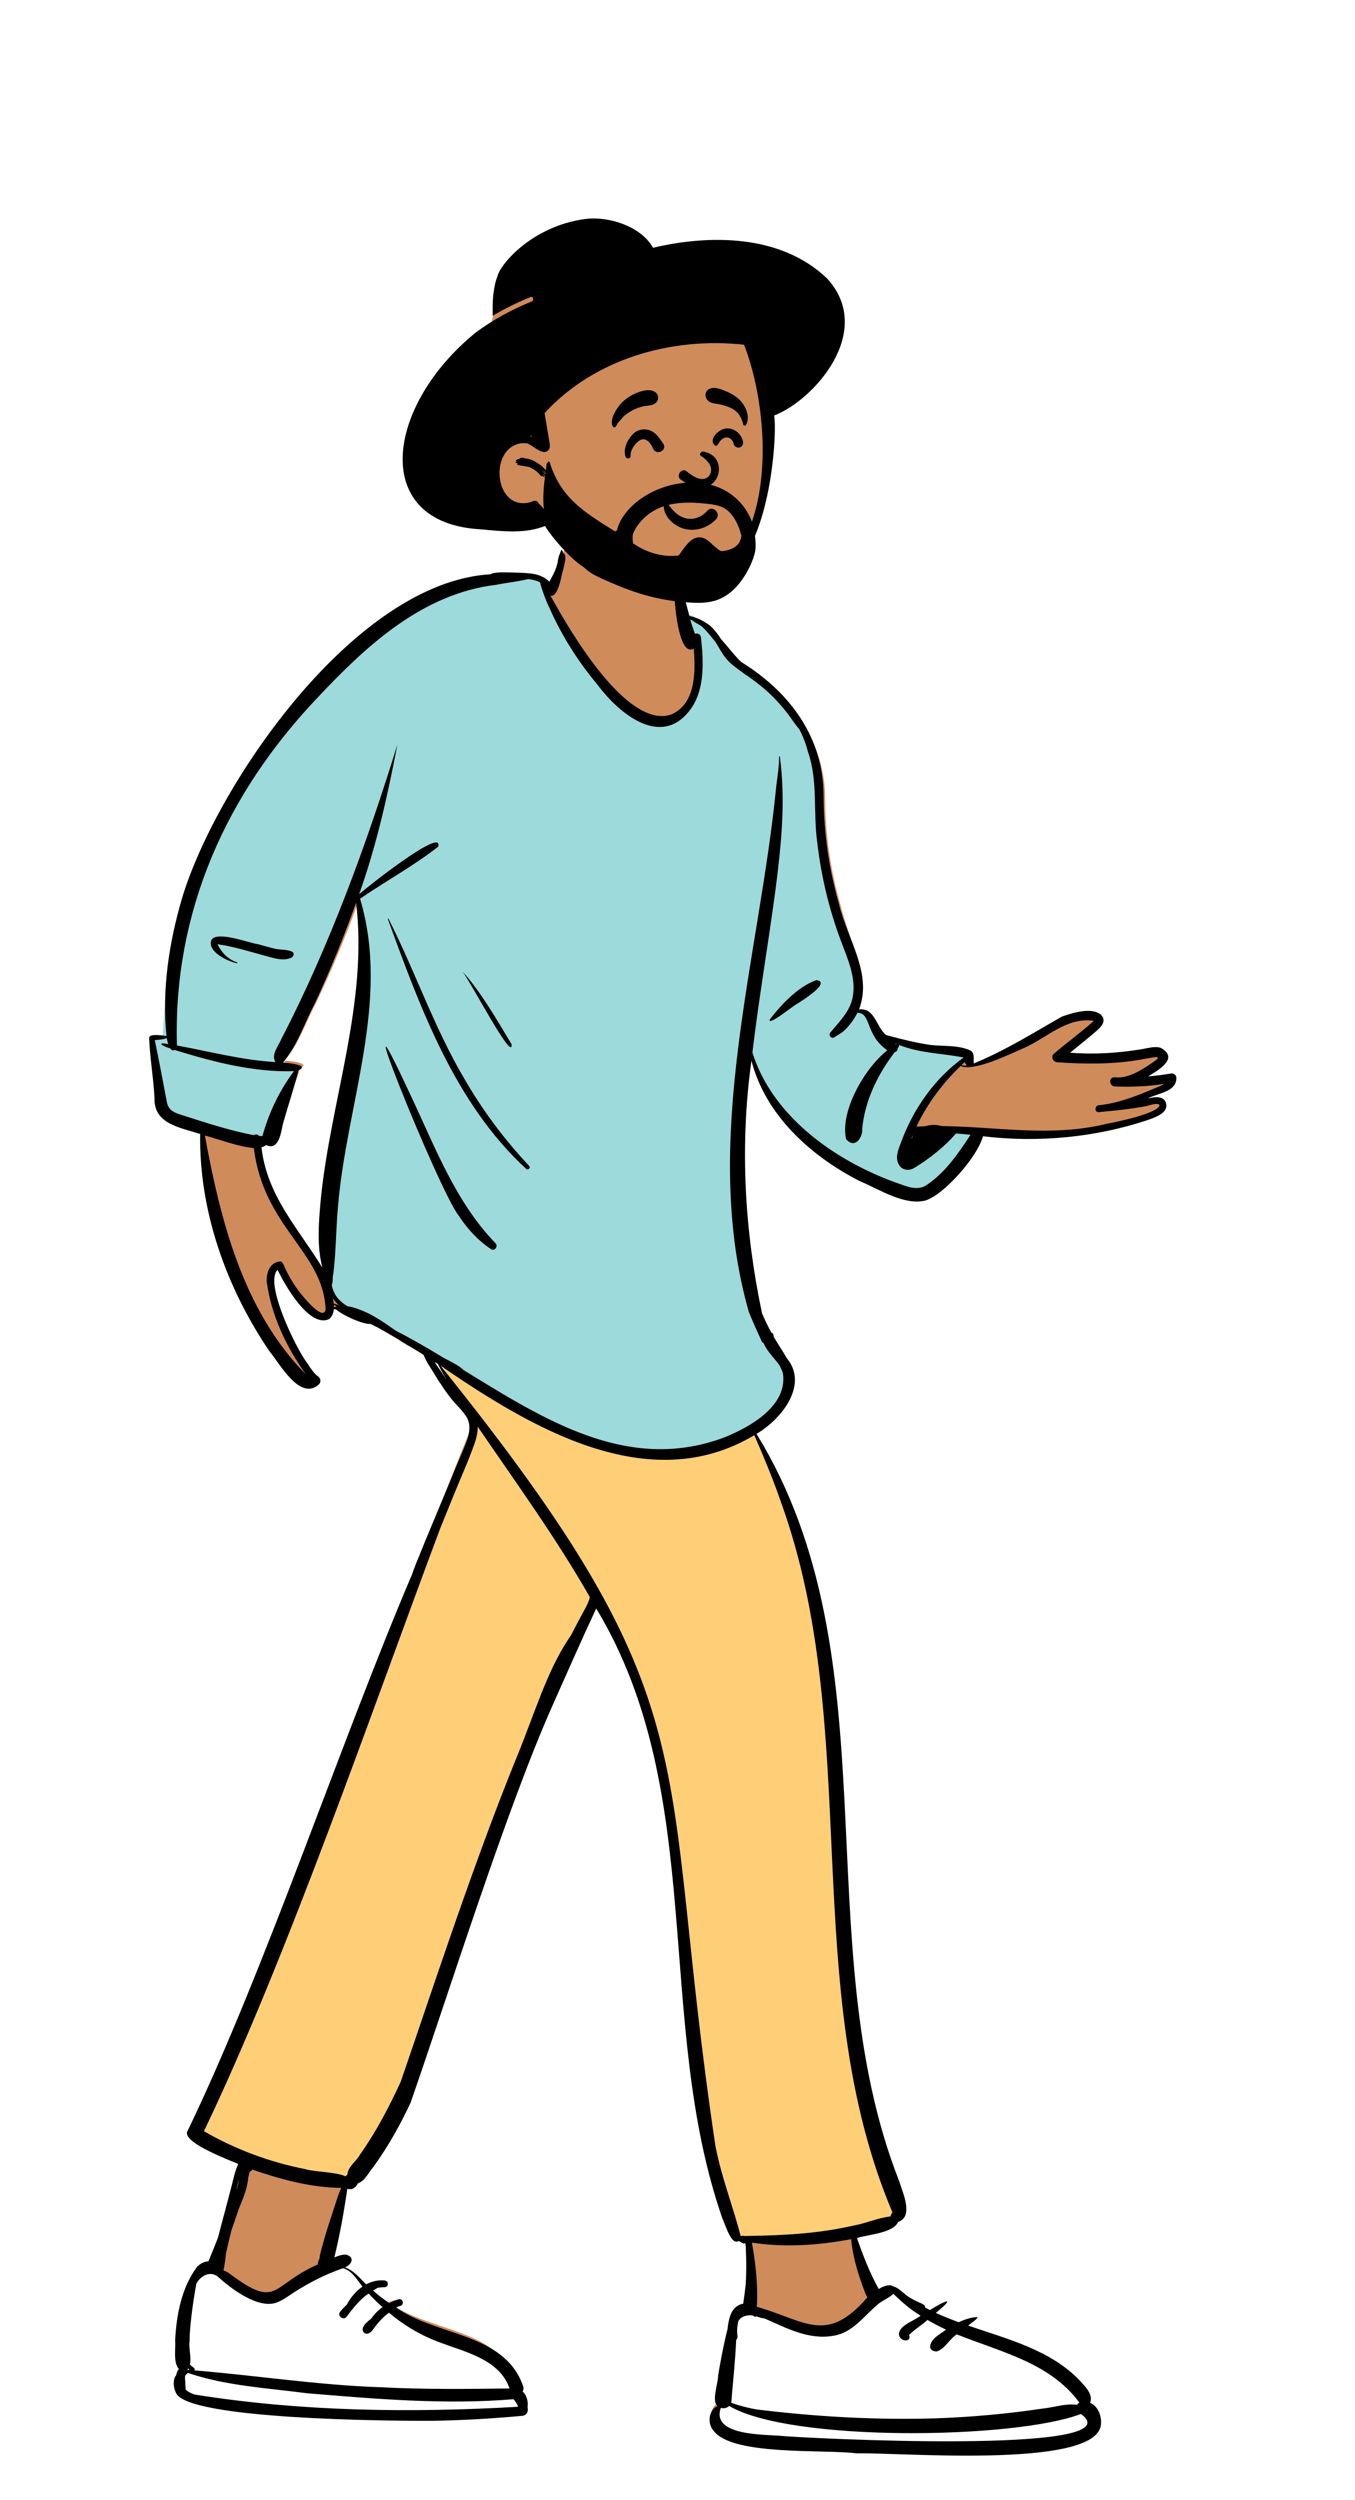 <svg width="219" height="404" viewBox="0 0 219 390" fill="none" xmlns="http://www.w3.org/2000/svg">
<g filter="url(#filter0_d_10_358)">
<path fill-rule="evenodd" clip-rule="evenodd" d="M51.775 188.793C51.796 190.203 51.937 193.443 52.292 194.809C48.342 188.486 42.422 181.577 41.522 173.833C41.803 173.757 43.048 173.642 43.265 173.479C45.309 174.427 44.922 171.51 45.224 170.16C46.04 167.303 47.754 164.493 48.498 161.617C50.455 160.772 46.525 160.414 45.954 160.397C48.328 157.758 49.42 154.13 51.11 151.051C53.594 145.818 55.819 140.469 57.805 135.037C58.239 138.441 58.317 141.882 58.052 145.304C57.236 159.966 51.719 174.063 51.775 188.793ZM188.873 162.749C187.644 162.955 185.596 163.151 184.37 163.251C185.979 162.293 190.737 160.467 187.739 158.826C186.814 158.489 185.822 158.97 184.89 159.119C181.018 159.755 176.238 159.721 172.321 159.401C173.749 158.231 175.629 156.546 177.022 155.335C177.762 154.691 178.481 154.447 177.648 153.486C176.179 152.121 173.554 153.126 171.856 153.727C167.173 156.346 161.885 159.188 156.859 161.203C156.807 160.5 156.839 159.591 156.16 159.119C154.169 158.182 152.702 158.456 150.583 158.206C148.113 157.836 145.918 157.416 143.472 156.764C141.872 155.545 140.897 151.953 138.338 152.354C140.604 146.661 137.151 140.721 135.853 135.27C134.235 129.691 133.384 123.897 133.361 118.096C133.345 108.809 127.957 101.682 120.173 96.917C117.104 94.848 115.043 89.814 111.244 88.806C110.761 86.955 110.731 86.142 110.307 84.276C110.094 83.74 109.936 80.833 109.4 80.932C108.809 78.052 105.799 76.897 103.193 76.293C99.806 75.593 95.079 74.743 92.034 76.721C91.152 77.454 90.765 78.681 90.7 79.777C90.362 81.237 89.658 82.749 88.838 84.015C87.438 83.543 88.23 82.663 86.845 82.458C74.202 80.587 60.168 89.848 51.965 98.883C37.095 114.13 25.216 134.944 27.161 156.675C26.638 156.598 24.32 156.235 24.354 156.966C24.467 160.146 25.053 162.799 25.215 165.976C25.054 170.186 29.434 170.693 32.598 171.731C32.403 183.944 36.846 196.16 43.801 206.199C45.491 208.175 48.026 215.03 51.11 212.299C51.474 211.875 48.655 208.934 48.154 208.208C46.441 206.055 41.906 195.398 45.111 193.27C45.824 195.57 52.724 206.632 53.954 200.354C55.588 201.3 58.287 201.946 60.24 201.849C63.912 203.834 67.484 205.979 71.01 208.208C72.652 211.428 75.061 214.522 77.079 217.614C63.112 249.828 49.48 302.85 31.506 333.192C29.939 335.174 38.56 338.541 40.083 339.268C37.171 343.99 36.806 349.461 34.591 354.545C34.169 354.477 33.743 354.567 33.363 354.77C30.63 356.618 29.599 363.234 29.443 366.496C29.569 367.951 29.029 370.152 30.208 371.223C30.043 371.401 29.92 371.619 29.832 371.841C29.003 372.486 29.105 373.911 29.548 374.795C31.109 378.029 42.515 377.729 46.217 378.421C59.328 379.53 70.333 379.704 83.442 378.492C85.052 378.156 83.835 375.649 83.04 374.969C83.407 374.746 83.642 374.339 83.481 373.816C80.501 365.305 69.729 365.881 63.211 361.336C64.925 360.346 63.819 360.662 62.742 361.047C61.599 360.329 60.487 359.522 59.458 358.631C60.249 358.143 59.859 357.821 59.003 358.229C57.654 357.149 56.604 355.48 54.886 354.957C53.203 354.545 53.203 353.827 53.203 353.374C54.205 349.353 55.299 345.23 55.861 341.152C56.461 342.036 61.635 334.959 62.742 333.192C67.044 326.389 67.032 319.685 70.043 312.286C76.225 296.175 88.888 262.407 96.61 246.998C114.679 276.399 105.878 316.163 117.025 347.515C117.52 348.457 118.452 351.989 119.742 350.97C120.243 351.088 120.777 351.151 121.254 351.218C121.116 354.645 120.859 358.064 120.289 361.455C119.758 361.595 119.306 361.874 119.072 362.361C118.178 361.705 116.465 371.382 116.318 372.368C116.316 373.64 115.218 376.471 116.221 377.227C114.776 377.817 114.54 379.999 115.556 381.121C118.573 385.169 133.278 384.057 138.703 384.735C145.563 384.565 174.261 387.13 176.254 380.632C176.65 379.148 175.971 377.276 174.59 376.705C175.143 375.416 173.819 374.172 173.009 373.268C168.235 368.309 160.893 367.528 154.536 365.37C154.773 365.127 146.238 360.76 144.387 359.681C144.509 358.214 141.458 359.684 141.449 359.681C139.994 357.113 138.964 353.118 137.988 350.348C139.788 349.79 144.126 349.295 144.93 347.515C147.514 346.65 144.923 342.908 144.387 341.152C129.24 303.308 143.611 255.573 121.254 219.854C125.352 217.511 130.054 212.382 126.006 208.079C125.196 207.045 123.214 203.825 123.247 204.387C122.494 201.321 120.813 196.04 120.289 192.94C118.366 181.557 119.626 170.897 121.254 159.401C123.514 168.051 131.304 175.258 139.229 179.21C142.322 180.484 146.406 183.114 149.801 182.284C152.866 181.379 158.432 175.097 159.088 172.08C168.021 173.141 177.297 172.289 185.835 169.485C186.931 169.071 188.227 169.106 187.889 167.553C187.551 166.235 185.141 166.571 184.105 166.816C185.688 165.939 189.8 165.71 189.769 163.418C189.715 162.94 189.362 162.667 188.873 162.749Z" fill="#D08B5B"/>
<path fill-rule="evenodd" clip-rule="evenodd" d="M71.078 209.146L72.681 210.234L73.248 210.618C76.943 213.11 80.114 215.108 83.249 216.87L83.568 217.048L83.886 217.225C88.235 219.629 92.33 221.459 96.297 222.697C105.595 225.599 113.956 225.168 121.523 220.741L121.752 220.605L122.112 220.39L122.422 221.102L122.715 221.779C124.324 225.511 125.49 228.426 126.492 231.313L126.537 231.442L126.621 231.687C129.536 239.759 131.455 248.413 132.697 258.328L132.78 258.998C133.632 265.976 134.077 272.378 134.619 283.788L134.671 284.896L134.922 290.292C135.138 294.87 135.288 297.697 135.475 300.612L135.523 301.343L135.601 302.504L135.641 303.073C136.003 308.179 136.444 312.717 137.022 317.029L137.099 317.596C138.57 328.29 140.903 337.554 144.504 346.134L144.614 346.393L144.72 346.644L144.511 346.819C144.425 346.891 144.358 347.023 144.346 347.16L144.345 347.188L144.335 347.512L144.012 347.543C143.198 347.621 142.438 347.802 141.164 348.185L140.403 348.416L140.109 348.503C139.362 348.724 138.883 348.849 138.379 348.947L138.284 348.966L138.124 348.995L137.831 349.062L137.534 349.129C132.731 350.191 127.759 350.601 120.808 350.696L120.294 350.702L120.238 350.679L120.234 350.678L120.214 350.675C120.176 350.671 120.116 350.672 120.019 350.679L119.962 350.684L119.452 350.731L119.319 350.216C119.003 348.999 118.678 347.883 118.133 346.12L118.036 345.808L117.371 343.672C116.298 340.213 115.788 338.368 115.371 336.242L115.331 336.033L115.288 335.808L115.286 335.795C114.178 328.41 113.269 321.423 112.405 313.894L112.292 312.896C112.016 310.451 111.53 305.947 111.119 302.108L110.403 295.407L110.347 294.898C108.846 281.288 107.545 273.663 105.087 265.696C103.215 259.626 100.698 253.725 97.23 247.376L97.101 247.141L97.058 247.063L96.945 247.155C95.841 248.051 95.189 248.658 95.033 248.914L95.026 248.927L94.835 249.288L94.674 249.59L93.705 251.38C93.604 251.569 93.516 251.734 93.434 251.889L93.283 252.176L93.067 252.595L92.911 252.901L92.804 253.113L92.683 253.356L92.431 253.732L92.319 253.9L92.106 254.222L92.001 254.385C90.359 256.938 89.072 259.689 87.379 264.039L87.161 264.603L86.814 265.51L85.778 268.249L85.279 269.558L85.041 270.178C84.807 270.782 84.587 271.341 84.371 271.884L84.263 272.154L84.086 272.591L83.809 273.27L83.617 273.744C81.402 279.217 79.113 285.277 76.662 292.104L76.192 293.415L75.85 294.374C74.481 298.222 73.086 302.235 71.471 306.951L71.063 308.144L70.467 309.89L66.407 321.822L65.732 323.8L65.126 325.565L64.951 325.942L64.78 326.309C62.728 330.678 60.822 334.115 58.637 337.209L58.561 337.317L58.517 337.397L58.477 337.467C58.326 337.724 58.139 337.968 57.834 338.324L57.792 338.373L57.447 338.77L57.369 338.861C56.791 339.547 56.579 339.924 56.552 340.385L56.544 340.561L55.94 341.152L55.702 341.028L55.65 341.001C55.172 340.769 54.373 340.606 53.049 340.44L52.897 340.422L52.544 340.38L51.398 340.25C50.381 340.132 49.808 340.043 49.384 339.92L49.329 339.903L49.273 339.885L49.099 339.851C43.497 338.735 38.092 336.726 33.15 333.92L32.975 333.82L32.802 333.72L32.507 333.55L32.821 332.892C33.661 331.134 34.51 329.311 35.371 327.423C40.849 315.398 46.553 301.258 53.375 283.127L53.583 282.577L54.106 281.181L54.535 280.034C57.998 270.74 66.97 246.254 70.146 237.689L70.701 236.198L70.852 235.793L73.195 230.021L73.336 229.679C73.408 229.504 73.483 229.324 73.563 229.133L73.773 228.633L74.534 226.828L74.849 226.075C75.455 224.619 75.841 223.641 76.207 222.621L76.252 222.495L76.386 222.116C76.525 221.716 76.506 220.447 76.288 219.126L76.266 218.998L76.243 218.868C75.909 217.05 75.265 215.388 74.32 214.159L74.287 214.115L74.275 214.105L73.924 213.595C73.17 212.493 72.61 211.644 72.093 210.807L72.05 210.737L71.078 209.146Z" fill="#FFCF77"/>
<path fill-rule="evenodd" clip-rule="evenodd" d="M144.125 358.828C144.675 359.372 148.895 362.606 154.595 365.331C158.078 366.996 162.322 367.856 165.909 369.505C169.779 371.283 172.93 373.851 174.855 375.708L176.837 380.996C176.535 382.913 167.625 384.128 158.274 384.437C144.576 384.891 127.555 383.578 125.929 383.405C123.123 383.148 114.382 383.434 115.993 378.862C116.451 379.007 116.595 376.067 116.917 375.783L117.194 373.542C117.99 367.147 118.457 363.706 118.595 363.218C118.631 363.162 118.667 363.107 118.708 363.055C119.182 362.444 119.983 362.273 120.722 362.318C120.782 362.321 120.842 362.329 120.903 362.338C121.003 362.39 121.1 362.452 121.192 362.525L121.269 362.536C121.282 362.538 121.295 362.539 121.308 362.542C121.335 362.546 121.359 362.553 121.381 362.562C121.399 362.531 121.415 362.498 121.432 362.465C121.889 362.605 122.354 362.793 122.8 362.814L123.123 362.956L123.54 363.142L124.746 363.683L125.015 363.803C126.569 364.483 130.469 365.943 134.056 365.454C137.53 364.979 140.447 361.533 141.521 360.626C142.301 359.911 143.398 359.577 144.125 358.828ZM54.437 354.704C54.779 354.794 56.287 355.709 57.586 356.949C58.813 358.12 59.788 359.582 61.617 360.912C64.259 362.832 74.405 366.5 79.936 370.021C82.805 371.847 84.633 377.804 84.681 378.079C67.274 379.076 46.513 378.881 29.272 376.134C28.945 376.039 29.084 368.474 29.863 363.397L29.887 363.244C30.449 359.678 31.088 357.718 31.127 357.634L31.171 357.56C31.887 356.395 33.844 355.142 35.112 355.994L35.124 356.004L35.361 356.218C36.494 357.233 41.226 361.301 44.512 360.313C45.588 359.965 46.481 359.267 47.417 358.659C49.936 357.036 51.596 355.68 54.437 354.704ZM54.94 354.479C55.171 354.628 55.391 354.795 55.604 354.975C55.327 354.809 55.034 354.672 54.718 354.574C54.787 354.549 54.854 354.521 54.918 354.49L54.94 354.479Z" fill="white"/>
<path fill-rule="evenodd" clip-rule="evenodd" d="M85.298 81.871L85.497 81.896C86.273 81.997 86.922 82.165 87.475 82.443L87.538 82.475L87.79 82.608L87.852 82.887C88.044 83.76 88.761 85.73 89.148 86.503L89.168 86.543L89.181 86.568L89.227 86.652L89.323 86.872C91.202 91.152 93.74 95.221 96.833 98.956L96.985 99.139L97.081 99.268C99.896 103.018 103.476 105.712 106.454 105.784L106.544 105.786L106.703 105.785C108.406 105.745 109.924 104.852 111.234 102.955C112.13 101.637 112.641 99.999 112.832 98.034C112.985 96.469 112.936 94.798 112.728 92.703L112.714 92.566L112.681 92.241L112.657 92.021C112.647 91.928 112.629 91.907 112.595 91.904L112.588 91.904L112.574 91.904L112.566 91.904L112.559 91.905L112.545 91.907L111.915 92.161L111.678 91.443L111.628 91.294L111.572 91.132L111.345 90.483L111.273 90.273L111.216 90.102C111.134 89.855 111.067 89.634 111.007 89.414L110.985 89.332L110.658 88.05L111.75 88.446C111.808 88.466 111.865 88.488 111.921 88.511L112.006 88.545L112.085 88.578L112.152 88.632C112.384 88.817 112.617 88.967 113.028 89.202L113.081 89.232L113.621 89.537L113.742 89.638L113.823 89.71C114.323 90.149 114.746 90.619 115.393 91.415L115.446 91.481L115.915 92.064L116.138 92.337L116.266 92.548L116.363 92.71L116.417 92.802L116.722 93.324L116.866 93.567C117.231 94.18 117.465 94.53 117.752 94.885L117.807 94.952L117.847 94.999C118.324 95.563 118.917 96.067 119.804 96.698L119.959 96.807L120.19 96.968L120.276 97.04C120.484 97.213 120.683 97.359 120.877 97.479L120.933 97.512L121.001 97.537L121.296 97.747L121.523 97.91C123.125 99.069 124.322 100.058 125.415 101.171C126.178 101.948 126.888 102.754 127.54 103.586L127.67 103.753C127.778 103.893 127.878 104.026 127.993 104.185L128.115 104.353L128.697 105.168L128.854 105.385C129.077 105.69 129.248 105.91 129.428 106.126L129.458 106.162L129.54 106.258L129.622 106.326L129.679 106.434C130.291 107.594 130.765 108.797 131.098 110.067L131.128 110.186L131.164 110.288C131.608 111.576 131.895 112.939 132.069 114.473L132.086 114.627L132.114 114.906C132.208 115.853 132.255 116.686 132.293 118.044L132.306 118.507L132.348 120.351L132.36 120.776C132.41 122.501 132.487 123.648 132.647 124.817L132.657 124.887L132.676 125.023L132.679 125.041C133.295 130.401 134.55 135.638 136.425 140.661L136.513 140.897L136.579 141.07L137.059 142.321L137.169 142.611C137.68 143.968 137.986 144.905 138.215 145.898C138.532 147.27 138.626 148.524 138.461 149.725L138.447 149.821L138.439 149.884C138.346 150.648 138.329 151.366 138.378 151.897L138.384 151.966L138.561 151.967C139.139 151.971 139.611 152.157 139.987 152.516L140.023 152.552L140.059 152.588C140.343 152.887 140.546 153.25 140.781 153.817L140.837 153.955C140.905 154.128 141.077 154.564 141.203 154.873L141.293 155.09L141.352 155.224C141.436 155.413 142.075 156.164 143.157 156.641C143.789 156.919 145.509 157.207 145.509 157.207L145.62 157.252C147.17 157.872 148.56 158.169 151.293 158.538L151.796 158.605L152.928 158.752C154.066 158.901 154.784 159.009 155.521 159.148L155.733 159.189L157.221 159.486L156.076 160.31C154.109 161.725 146.962 169.367 146.6 171.985C146.171 175.095 152.795 173.041 153.716 172.031L153.819 171.916L153.92 171.804L154.228 171.455L154.531 171.476L154.83 171.497C155.433 171.542 156.059 171.6 156.728 171.671L157.892 171.797L157.067 173.06L156.852 173.388L156.705 173.61L156.554 173.835L156.402 174.063C154.277 177.216 152.481 179.276 150.255 180.803L150.18 180.854L150.138 180.885C149.577 181.281 148.96 181.483 148.285 181.516L148.217 181.518L148.149 181.52L148.095 181.52C147.722 181.521 147.337 181.472 146.925 181.378L146.83 181.357C146.454 181.267 146.096 181.154 145.572 180.967L145.437 180.919L144.999 180.759L144.66 180.638L144.557 180.602C143.069 180.071 141.617 179.47 140.205 178.8C131.127 174.539 124.208 168.089 121.343 160.228L121.257 159.989L121.164 159.72L119.68 160.043L119.64 160.383C117.846 176.046 118.202 188.504 121.411 200.112L121.509 200.463L121.601 200.786L121.755 201.157C122.218 202.267 122.723 203.412 123.359 204.808L123.623 205.384L123.806 205.44L123.923 205.686C124.07 205.998 124.24 206.305 124.431 206.606L124.478 206.678C124.672 206.976 124.873 207.239 125.219 207.656L125.305 207.759L125.816 208.366L125.928 208.501C125.951 208.529 125.973 208.556 125.995 208.583L126.06 208.664L126.168 208.8C126.218 208.864 126.265 208.925 126.31 208.985L126.376 209.073L126.444 209.193C126.724 209.69 126.929 210.134 127.074 210.587L127.101 210.672L127.114 210.716L127.121 210.761C127.513 213.408 126.37 215.774 124.042 217.833C122.306 219.368 120.002 220.662 117.402 221.72L117.252 221.781C113.954 223.018 110.653 223.648 107.306 223.715L107.139 223.718L106.715 223.721C101.681 223.721 96.607 222.469 91.095 220.056L90.85 219.948C86.941 218.22 83.353 216.222 77.58 212.691L77.216 212.468L76.439 211.991L74.311 210.679L74.264 210.573L74.164 210.493L74.097 210.441C73.682 210.122 73.232 209.857 72.445 209.446L72.314 209.378L71.93 209.181L71.49 208.952L71.177 208.762L70.707 208.479C69.002 207.454 67.515 206.59 66.095 205.806L65.966 205.735L65.61 205.54L65.59 205.529C64.736 205.02 63.894 204.529 63.061 204.052L62.726 203.861L62.442 203.665L62.19 203.492L61.935 203.319L61.743 203.19C60.57 202.407 59.645 201.872 58.686 201.453C57.716 201.028 56.888 200.749 56.114 200.622L56.033 200.61L55.909 200.591L55.802 200.525C55.349 200.245 54.945 199.945 54.583 199.613C53.73 198.831 53.233 197.892 52.995 196.742L52.979 196.666L52.931 196.422L53.068 196.213C53.09 196.179 53.112 196.042 53.121 195.767L53.123 195.696L53.129 195.48L53.132 195.386C53.143 195.118 53.163 194.953 53.216 194.79L53.23 194.75L53.241 194.654C53.405 193.316 53.497 192.141 53.607 190.106L53.629 189.68L53.745 187.374C53.807 186.191 53.861 185.324 53.93 184.493L53.953 184.217L53.988 183.827L54.021 183.438C54.374 179.353 54.937 175.911 56.305 168.842L57.02 165.154C57.397 163.193 57.648 161.83 57.88 160.476L57.974 159.921L58.112 159.086L58.181 158.657C58.895 154.175 59.261 150.381 59.271 146.752C59.282 142.528 58.797 138.616 57.735 134.869L57.682 134.685L57.662 134.616L56.556 135.674C56.556 135.674 49.559 150.18 46.196 156.699L46.036 157.007L46.005 157.084C45.856 157.472 45.823 158.486 45.934 159.509L45.948 159.627L45.963 159.747L45.981 159.879C46.059 160.423 46.172 160.898 46.302 161.226C46.344 161.331 46.385 161.415 46.422 161.476L46.436 161.497L46.445 161.51L46.513 161.51C46.624 161.51 46.735 161.509 46.845 161.507L47.01 161.504L47.257 161.499L48.719 161.456L47.957 162.474C45.758 165.41 44.071 168.854 43.053 172.456L43.009 172.615L42.83 173.269L42.254 173.215L42.15 173.207L41.83 173.182L41.452 173.147L41.331 172.957L41.104 173.099L40.692 173.02L40.359 172.955C37.794 172.442 35.423 171.775 31.442 170.511L31.052 170.387L29.574 169.915L28.782 169.662L28.667 169.623L28.565 169.587L28.468 169.551C27.347 169.134 26.708 168.582 26.395 167.554L26.372 167.474L26.349 167.355L25.281 161.754L25.107 160.859C24.919 159.899 24.747 159.041 24.575 158.214L24.447 157.598L24.222 156.539L25.325 156.445L25.455 156.433C25.791 156.401 26.052 156.365 26.271 156.317L26.32 156.306L26.33 156.049L26.34 155.823C26.352 155.555 26.366 155.275 26.383 154.98L26.398 154.722L26.422 154.354C26.551 152.377 26.765 150.199 27.088 147.845C28.019 141.055 29.644 134.276 32.144 127.936C34.035 123.138 36.968 118.171 40.76 113.072C43.769 109.026 47.156 105.105 50.936 101.141C55.83 95.93 59.716 92.33 63.905 89.394C69.093 85.758 74.332 83.531 79.909 82.835L80.052 82.817L80.284 82.772C80.609 82.71 80.928 82.654 81.363 82.583L81.442 82.57L82.897 82.339L83.293 82.274C83.816 82.187 84.212 82.114 84.6 82.031L84.766 81.995L84.946 81.954L85.298 81.871Z" fill="#9DDADB"/>
<path fill-rule="evenodd" clip-rule="evenodd" d="M90.731 77.829C90.867 77.884 90.96 78.09 91.015 78.4C91.166 78.448 91.296 78.559 91.335 78.727C91.449 79.222 91.315 79.737 91.212 80.229L91.2 80.286C91.103 80.763 90.983 81.237 90.837 81.702L90.816 81.82C90.46 83.74 89.774 85.567 88.969 85.257L89.155 85.595C92.314 91.32 101.338 106.693 108.384 104.502C112.487 102.86 112.428 97.522 112.128 93.807C109.082 95.673 108.512 81.389 109.136 79.811C109.633 79.445 109.873 82.731 110.058 83.184C110.462 84.986 110.957 86.766 111.422 88.553C112.404 88.747 113.333 89.138 114.154 89.698C114.194 89.721 114.234 89.741 114.272 89.765C114.765 90.064 115.15 90.446 115.493 90.869C115.88 91.302 116.212 91.776 116.525 92.263C117.213 93.044 117.868 93.854 118.546 94.643C118.868 95.017 119.197 95.38 119.534 95.734L119.793 95.952C119.837 95.988 119.88 96.024 119.924 96.06C127.707 100.913 133.096 108.174 133.111 117.632C133.134 123.541 133.985 129.442 135.604 135.125C136.901 140.678 141.092 146.353 138.826 152.152C141.385 151.743 141.622 155.027 143.222 156.268L143.725 156.404C145.972 157.008 148.033 157.512 150.333 157.862C152.452 158.117 154.902 157.837 156.894 158.792C157.572 159.273 157.329 160.141 157.382 160.857C162.408 158.804 166.922 155.968 171.605 153.3L171.762 153.244C173.495 152.629 176.587 151.706 178.011 153.055C178.844 154.034 178.003 154.907 177.263 155.563C175.869 156.796 174.391 157.927 172.964 159.119C176.81 159.44 180.669 159.184 184.474 158.561L184.681 158.527C185.613 158.375 186.712 158.013 187.637 158.356C190.635 160.027 187.166 161.978 185.556 162.954C186.783 162.852 188.007 162.7 189.236 162.49C189.725 162.406 190.078 162.684 190.132 163.171C190.163 165.505 187.084 165.631 185.5 166.524L185.627 166.494C186.662 166.255 188.151 166.044 188.476 167.333C188.815 168.915 186.679 169.555 185.583 169.976C177.046 172.832 167.77 173.7 158.837 172.619C158.181 175.692 152.616 182.091 149.551 183.013C146.156 183.859 142.072 181.179 138.979 179.882C131.055 175.856 123.712 169.215 121.452 160.405C119.553 174.066 120.321 187.838 123.172 201.28C123.633 202.327 124.12 203.359 124.668 204.364C124.834 204.391 124.974 204.501 125.006 204.725C125.023 204.847 125.048 204.967 125.076 205.084C125.621 206.01 126.219 206.899 126.774 207.819C126.889 208.009 127.002 208.207 127.106 208.409C130.802 212.762 126.297 218.371 122.269 220.718C144.624 257.101 130.185 302.95 145.332 341.497L145.365 341.607C145.94 343.44 147.691 347.214 145.159 348.078C144.355 349.891 140.304 350.105 138.503 350.673C139.479 353.494 140.563 356.285 142.018 358.9L142.045 358.912C142.624 358.486 143.867 358.047 144.38 358.51C144.505 358.526 144.63 358.561 144.751 358.622C145.546 359.016 146.186 359.77 146.946 360.245C147.357 360.502 147.784 360.735 148.224 360.939C148.634 361.128 149.07 361.253 149.404 361.566C149.509 361.664 149.536 361.79 149.51 361.905C149.774 362.042 150.038 362.179 150.3 362.317L150.443 362.228C152.766 360.782 154.635 359.999 151.255 362.776C152.466 363.335 153.708 363.824 154.958 364.283C155.907 363.827 156.92 363.494 157.965 363.448C158.153 363.68 156.717 364.577 156.48 364.824C162.837 367.022 169.829 368.743 174.603 373.795L174.656 373.855C175.469 374.77 176.724 376.011 176.184 377.295C177.565 377.877 178.244 379.784 177.847 381.295C175.855 387.914 145.312 385.302 138.453 385.475C133.028 384.784 118.324 385.917 115.307 381.793C114.291 380.65 114.527 378.428 115.972 377.827C114.969 377.057 116.067 374.173 116.069 372.878L116.092 372.728C116.246 371.761 116.912 367.976 117.602 365.332C117.617 365.123 117.644 364.91 117.678 364.695L117.699 364.558C117.837 363.715 118.048 362.858 118.593 362.18C118.984 361.693 119.527 361.392 120.116 361.284C120.274 360.277 120.403 359.267 120.514 358.256C120.593 357.068 120.622 355.877 120.609 354.686C120.602 354.084 120.586 353.483 120.557 352.882C120.535 352.44 120.56 351.914 120.448 351.462C120.373 351.539 120.266 351.58 120.147 351.539C119.893 351.452 119.66 351.292 119.427 351.161C119.418 351.156 119.411 351.151 119.404 351.145C118.16 351.952 117.26 348.5 116.776 347.563C105.63 315.629 114.43 278.877 96.362 248.93C93.867 254.276 91.724 259.181 89.323 264.566C81.825 281.38 72.568 310.999 66.361 328.803C64.671 332.442 62.686 335.96 60.327 339.21C59.572 340.064 59.066 341.321 57.974 341.78L57.878 341.795C57.587 342.339 57.182 342.797 56.58 342.782C56.433 342.778 56.282 342.761 56.13 342.735C55.597 346.44 54.926 350.168 54.035 353.814L54.155 353.764C54.739 353.523 55.352 353.318 55.951 353.371C57.404 353.739 56.866 355.008 55.718 355.426C57.148 355.87 58.115 357.121 59.177 358.163C60.074 357.68 61.08 357.429 62.155 357.535C62.319 357.551 62.445 357.623 62.532 357.722C62.593 357.722 62.653 357.725 62.71 357.735L62.593 357.805C62.784 358.126 62.648 358.614 62.155 358.617C61.767 358.619 61.395 358.654 61.034 358.72C60.784 358.867 60.535 359.014 60.289 359.169C61.118 359.899 62 360.574 62.908 361.19C63.388 360.945 63.895 360.74 64.423 360.575C65.105 360.363 65.402 361.444 64.718 361.64C64.572 361.682 64.428 361.728 64.285 361.778L64.145 361.863C64.112 361.882 64.078 361.903 64.043 361.924C70.56 366.553 81.578 365.967 84.558 374.636C84.656 374.963 84.606 375.245 84.467 375.467C85.113 376.059 85.411 377.123 85.266 377.939L85.278 378.008C85.389 378.668 85.229 379.248 84.519 379.399C79.779 379.84 75.05 380.12 70.29 380.207L69.906 380.21C63.085 380.256 29.91 380.008 28.413 375.633C28.014 374.823 27.891 373.566 28.475 372.844C28.543 372.455 28.676 372.101 28.913 371.824C27.953 370.855 28.425 368.411 28.308 367.18C28.518 363.071 29.353 358.665 31.867 355.302C31.908 355.249 31.958 355.216 32.009 355.2C32.449 354.759 33.025 354.481 33.685 354.443C33.706 354.392 33.727 354.341 33.747 354.29C34.259 353.082 34.747 351.852 35.23 350.616C35.59 349.211 35.964 347.81 36.34 346.417C36.715 345.025 37.081 343.631 37.44 342.235C37.726 341.122 37.972 339.868 38.467 338.804C38.453 338.759 38.44 338.713 38.425 338.668L37.911 338.46C34.539 337.091 29.197 334.782 30.371 333.257C42.878 307.295 55.121 270.334 66.6 243.419C66.779 242.891 66.968 242.367 67.177 241.847C67.683 240.582 68.197 239.318 68.718 238.058L69.031 237.303L74.032 225.284C74.555 224.026 75.145 222.774 75.558 221.474C75.955 220.222 76.062 218.976 75.307 217.837C74.631 216.817 73.679 215.974 72.917 215.016C72.341 214.291 71.779 213.518 71.276 212.705C70.819 212.103 70.437 211.414 70.096 210.859C69.55 209.969 68.856 208.984 68.459 207.956C67.948 207.634 67.436 207.314 66.922 206.997C66.034 206.499 65.16 205.979 64.31 205.416C63.236 204.778 62.155 204.151 61.066 203.539C60.673 203.344 60.279 203.149 59.886 202.956C58.705 203.058 55.445 201.605 54.334 200.622C54.207 200.596 54.081 200.567 53.956 200.536C53.905 201.164 53.7 201.732 53.221 202.154C50.039 203.732 45.983 196.587 44.865 194.203C42.643 196.371 47.944 207.095 49.656 209.288L49.748 209.424C50.206 210.109 50.686 210.879 51.336 211.385L51.401 211.435C51.846 211.764 51.929 212.278 51.566 212.711C48.482 215.492 45.244 209.385 43.554 207.373C36.6 197.147 32.157 184.703 32.351 172.264C29.188 171.206 24.808 170.69 24.969 166.402C24.807 163.165 24.221 159.963 24.107 156.724C24.074 155.98 26.392 156.349 26.915 156.428C26.145 148.986 27.309 141.43 29.385 134.277C34.836 115.976 57.284 82.989 79.379 81.799C79.359 81.763 79.368 81.714 79.418 81.701C80.418 81.442 81.523 81.483 82.551 81.516C83.62 81.55 84.707 81.557 85.771 81.678C86.874 81.803 88.042 82.208 88.782 83.009L89.039 82.546C89.337 82.007 89.624 81.461 89.841 80.865C89.951 80.564 90.037 80.252 90.115 79.937C90.204 79.487 90.226 79.019 90.439 78.61C90.445 78.6 90.452 78.591 90.458 78.581C90.534 78.323 90.622 78.071 90.731 77.829ZM117.848 377.811C117.533 378.132 116.985 378.272 116.5 378.118C114.889 382.691 123.631 382.404 126.436 382.661C129.428 382.98 183.922 385.811 174.706 379.107C163.894 383.223 127.731 383.677 117.848 377.811ZM144.387 359.681C143.66 360.43 142.563 360.763 141.782 361.478C139.576 363.342 137.802 365.964 134.753 366.458C130.748 367.205 127.137 365.231 123.554 363.667C123.108 363.646 122.643 363.457 122.185 363.318C122.169 363.351 122.153 363.384 122.135 363.415C122.112 363.406 122.089 363.399 122.062 363.394C122.022 363.388 121.984 363.384 121.945 363.378C121.853 363.304 121.756 363.243 121.656 363.191C121.595 363.181 121.535 363.174 121.475 363.17C120.737 363.125 119.935 363.297 119.462 363.908C119.421 363.96 119.384 364.015 119.349 364.071C119.119 364.884 119.09 365.867 119.2 366.555C119.236 366.779 119.143 367 118.984 367.128C118.842 370.529 118.459 373.946 118.191 377.302C119.531 377.783 120.922 378.149 122.313 378.381C131.917 379.56 141.623 380.108 151.301 379.812C157.061 379.604 162.814 379.09 168.515 378.235C170.358 378.062 172.245 377.349 174.086 377.637C174.165 377.489 174.287 377.363 174.457 377.276C169.736 370.82 161.668 369.074 154.633 366.244C153.471 366.985 152.756 368.53 151.462 368.99C150.96 369.066 150.261 368.77 150.335 368.133C150.544 366.83 151.953 366.236 152.902 365.48C151.884 365.004 150.885 364.488 149.91 363.914C148.953 364.776 147.82 365.431 146.924 366.351C147.433 367.593 145.309 367.486 145.285 366.163C145.432 364.701 147.753 364.081 148.789 363.228C147.17 362.244 145.724 361.003 144.387 359.681ZM30.336 372.464C30.28 372.575 30.188 372.676 30.051 372.755C29.815 372.891 29.929 373.613 29.94 373.856L29.941 373.874C29.954 374.31 29.981 374.745 30.019 375.18C30.418 375.539 30.927 375.812 31.493 375.976C48.734 378.724 66.306 378.947 83.713 377.949C83.633 377.487 83.294 377.107 82.995 376.721C71.99 377.655 60.721 376.678 49.698 375.768C43.254 374.922 36.502 374.571 30.336 372.464ZM55.437 355.556C52.595 356.533 49.951 357.888 47.433 359.512C46.497 360.12 45.604 360.817 44.528 361.166C40.803 362.286 35.217 356.907 35.128 356.847C33.834 355.977 32.462 356.788 31.759 357.993C31.694 358.105 30.614 364.271 30.647 367.291C30.453 368.318 30.97 369.997 30.695 371.116C30.911 371.376 31.219 371.498 31.427 371.77C31.502 371.868 31.481 371.979 31.416 372.063C41.475 372.89 51.477 374.459 61.584 374.79C68.502 375.156 75.433 375.072 82.352 374.988C80.778 370.372 75.416 369.153 71.32 367.634C68.226 366.523 65.377 364.869 62.87 362.743C61.783 363.505 60.926 364.573 60.156 365.646C59.806 366.082 59.088 366.411 58.713 365.807C58.327 365.18 59.08 364.388 60.011 363.693C60.5 362.97 61.117 362.353 61.827 361.845C61.042 361.146 60.285 360.417 59.577 359.643C58.108 360.637 57.028 362.067 55.971 363.455C55.463 364.009 54.513 363.277 54.93 362.653C55.264 362.223 55.64 361.827 56.042 361.455C56.649 360.312 57.522 359.257 58.582 358.526L58.501 358.424C57.616 357.289 56.851 355.929 55.437 355.556ZM30.401 371.739C30.377 371.769 30.351 371.798 30.324 371.826C30.348 371.876 30.367 371.928 30.381 371.981L30.639 372.001C30.549 371.927 30.47 371.837 30.401 371.739ZM137.558 350.86C132.288 351.854 126.843 352.236 121.523 351.415C122.139 354.846 122.525 358.299 122.323 361.784C130.277 364.077 133.582 367.9 140.2 360.259C139.88 359.773 139.696 359.175 139.481 358.6C138.566 356.101 137.811 353.517 137.558 350.86ZM40.753 339.606C40.677 339.772 40.542 339.909 40.347 339.969C40.277 340.276 40.205 340.583 40.128 340.889C39.999 342.47 39.402 344.038 38.784 345.496C38.741 345.597 38.7 345.697 38.658 345.798C38.25 347.011 37.823 348.222 37.401 349.434C37.082 350.693 36.801 351.962 36.507 353.227C36.45 354.085 36.328 354.936 36.141 355.777C36.132 355.816 36.12 355.852 36.107 355.887C36.402 356.018 36.686 356.17 36.954 356.323C45.024 362.378 43.631 358.33 51.379 354.94C51.334 354.615 51.498 354.321 51.631 353.984L51.648 353.939C51.656 353.918 51.664 353.897 51.672 353.875C51.659 353.747 51.667 353.609 51.701 353.462C52.486 350.257 53.578 347.107 54.601 343.97C54.765 343.498 54.954 343.037 55.148 342.576C50.235 342.513 45.376 341.206 40.753 339.606ZM71.22 209.713C115.793 265.217 106.028 271.763 115.625 335.752C116.558 340.733 118.452 345.461 119.706 350.347L119.879 350.331C120.051 350.314 120.213 350.304 120.335 350.343L120.339 350.345L120.834 350.338C126.6 350.259 132.392 349.958 138.025 348.645C140.016 348.296 141.958 347.38 143.951 347.188C143.959 346.929 144.082 346.688 144.249 346.548C128.875 310.235 139.586 268.754 126.248 231.823C124.983 228.128 123.475 224.514 121.916 220.933C104.773 231.169 85.614 219.577 71.22 209.713ZM38.627 341.163C38.532 341.582 38.429 341.995 38.334 342.394L38.195 342.99C38.393 342.388 38.549 341.777 38.627 341.163ZM77.201 219.542C77.231 220.46 77.009 221.385 76.709 222.248C75.746 225.014 74.514 227.708 73.41 230.42C72.661 232.26 71.919 234.104 71.169 235.944C60.057 265.587 46.418 305.321 32.961 333.413C38.031 336.344 43.591 338.417 49.342 339.54C50.677 339.986 54.496 340.006 55.848 340.713L56.156 340.411C56.209 339.147 57.645 338.245 58.22 337.136C60.814 333.486 62.882 329.495 64.758 325.439L65.065 324.548C70.053 310.044 76.562 290.078 83.42 273.198L83.632 272.677C86.474 265.716 88.342 259.299 91.772 254.033C91.959 253.749 92.148 253.466 92.338 253.182C92.478 252.901 92.62 252.619 92.764 252.339C93.379 251.142 94.042 249.971 94.668 248.779C94.934 248.271 95.199 247.698 95.339 247.111C89.891 237.554 83.398 228.62 77.201 219.542ZM85.362 82.581C83.652 82.996 81.9 83.166 80.18 83.51C68.328 84.922 59.241 93.314 51.414 101.647C36.587 117.198 27.96 136.332 28.597 157.958C33.892 158.921 39.132 160.331 44.527 160.639C43.743 159.453 45.056 157.97 45.508 156.835C53.311 141.781 59.336 125.162 64.228 109.314L64.096 110.005C62.559 117.96 60.77 125.88 58.039 133.521C58.83 132.744 71.827 122.423 70.811 125.836C66.84 128.935 62.355 131.39 58.194 134.234C63.141 150.736 55.989 167.455 54.63 183.964C54.289 187.634 54.319 191.33 53.86 194.987C53.685 195.4 53.869 196.242 53.612 196.635C53.802 197.606 54.203 198.49 55.029 199.247C55.376 199.566 55.756 199.843 56.155 200.089C57.151 200.239 58.151 200.622 58.962 200.977C60.767 201.766 62.356 202.93 63.969 204.042L64.013 204.071C66.614 205.406 69.213 206.922 71.821 208.503L71.938 208.564C72.908 209.073 73.9 209.531 74.746 210.236C74.784 210.268 74.81 210.305 74.827 210.344L76.411 211.321C89.101 219.141 102.186 226.875 117.065 221.293C121.245 219.611 127.323 216.205 126.542 210.937C126.388 210.432 126.154 209.958 125.89 209.496C125.816 209.396 125.74 209.299 125.664 209.203C125.088 208.475 124.442 207.808 123.942 207.022C123.738 206.702 123.555 206.373 123.396 206.034C123.283 206 123.182 205.921 123.119 205.783C122.403 204.223 121.702 202.661 121.048 201.074C113.128 173.502 122.742 143.878 125.461 116.07C125.65 114.477 125.928 112.868 125.927 111.265C125.927 111.189 126.036 111.192 126.042 111.265C127.001 118.362 126.274 125.526 125.362 132.592C124.194 141.431 122.66 150.233 121.606 159.088C124.408 168.014 132.255 174.464 140.496 178.331C141.898 178.996 143.331 179.589 144.793 180.111L144.891 180.145C146.497 180.706 148.31 181.574 149.859 180.437C152.833 178.422 154.932 175.347 156.859 172.386C156.08 172.301 155.299 172.228 154.518 172.175C152.6 174.365 150.25 176.225 147.769 177.745C146.759 178.323 145.611 178.079 145.143 176.946C144.702 175.878 145.242 174.63 145.633 173.6L145.69 173.45C147.669 168.12 151.106 163.236 155.746 159.898C152.245 159.2 148.609 159.221 145.25 157.84C145.433 158.032 145.194 158.247 145.077 158.41C145.118 158.725 144.889 158.956 144.606 159.041C141.866 162.616 139.789 166.85 139.355 171.384C139.471 172.928 138.087 174.711 136.754 173.09C135.712 168.576 139.812 161.523 143.417 158.737C139.802 156.26 140.855 152.684 138.586 152.667C137.999 153.792 137.234 154.868 136.269 155.703C135.833 156.057 135.304 156.324 134.836 156.638C134.344 156.968 133.831 156.241 134.221 155.842L134.324 155.719C135.804 153.951 137.562 152.213 137.868 149.821C138.31 146.875 136.984 143.891 135.968 141.2C134.019 136.042 132.727 130.675 132.097 125.198C131.384 120.29 132.251 115.2 130.569 110.451C130.234 109.129 129.753 107.924 129.164 106.806C129.15 106.794 129.136 106.783 129.123 106.768C128.423 105.96 127.864 105.06 127.212 104.214C126.529 103.328 125.789 102.485 125.006 101.688C123.696 100.355 122.25 99.243 120.743 98.172C120.715 98.162 120.687 98.149 120.658 98.132C120.376 97.966 120.105 97.764 119.843 97.541L119.818 97.524C118.941 96.915 118.047 96.255 117.363 95.429C116.691 94.618 116.213 93.673 115.665 92.78C114.915 91.867 114.201 90.889 113.297 90.129C112.786 89.837 112.254 89.562 111.798 89.198C111.723 89.167 111.647 89.137 111.57 89.109C111.764 89.901 112.058 90.629 112.323 91.433C112.707 91.271 113.233 91.451 113.297 92.041L113.321 92.262C113.707 95.879 113.902 100.255 111.772 103.387C107.081 110.178 100.074 104.38 96.531 99.605C93.351 95.796 90.677 91.56 88.703 87.007L88.67 86.947C88.302 86.251 87.506 84.126 87.281 83.105C86.711 82.806 86.019 82.661 85.362 82.581ZM70.343 209.151C70.329 209.169 70.313 209.184 70.295 209.198C70.96 210.141 71.594 211.117 72.247 212.064C71.712 211.19 71.208 210.309 70.763 209.418C70.623 209.329 70.483 209.24 70.343 209.151ZM33.109 172.499C35.652 186.28 39.285 200.78 49.41 211.084C46.259 206.653 43.809 201.48 43.096 196.062C43.066 194.608 43.596 193.072 45.208 192.856C45.483 192.819 45.692 193.065 45.79 193.284L45.8 193.306C46.434 194.817 47.258 196.254 48.234 197.57L48.33 197.695C49.067 198.646 52.193 202.522 52.629 200.669C52.31 191.302 42.614 187.441 41.026 174.54C38.309 174.253 35.73 173.222 33.109 172.499ZM53.954 199.835C53.965 199.982 53.97 200.128 53.968 200.271C54.111 200.212 54.26 200.164 54.411 200.127C54.257 200.032 54.105 199.935 53.954 199.835ZM53.81 198.826C53.864 199.095 53.909 199.367 53.936 199.635C54.213 199.723 54.487 199.819 54.759 199.919C54.594 199.771 54.437 199.615 54.29 199.448C54.118 199.253 53.957 199.044 53.81 198.826ZM57.558 134.888C55.572 140.421 53.347 145.87 50.863 151.199C49.196 154.318 48.083 157.952 45.775 160.659C45.753 160.681 45.73 160.701 45.707 160.719L45.745 160.721C46.433 160.751 50.169 161.118 48.251 161.962C47.507 164.891 46.531 167.754 45.715 170.664L45.697 170.748C45.399 172.156 45.021 174.991 43.018 174.045C42.801 174.211 42.54 174.327 42.26 174.405C43.16 182.293 48.157 187.427 52.107 193.867C51.224 190.468 51.482 186.919 51.79 183.449L51.866 182.595C53.498 166.685 59.488 151.039 57.558 134.888ZM74.146 185.461C70.927 181.455 55.092 141.791 66.282 165.821C70.259 174.186 73.533 183.142 80.094 189.92C80.548 190.407 79.95 191.262 79.361 190.869C77.243 189.458 75.529 187.585 74.146 185.461ZM62.685 137.521C62.672 137.457 62.755 137.421 62.791 137.476C67.093 145.955 70.165 155.067 75.027 163.29C77.961 168.381 81.482 173.127 85.514 177.407C85.817 177.728 85.362 178.172 85.033 177.887C73.523 167.286 67.927 151.877 62.685 137.521ZM147.522 172.429L147.515 172.43L147.41 172.703C147.374 172.796 147.337 172.889 147.3 172.982C147.318 172.975 147.335 172.968 147.353 172.96C147.391 172.922 147.429 172.884 147.466 172.843C147.458 172.704 147.475 172.564 147.522 172.429ZM26.961 156.761C26.376 156.99 25.658 157.033 25.012 157.089C25.735 160.49 26.36 163.918 27.015 167.328C27.317 168.375 28.029 168.743 29.014 169.075L29.805 169.327C33.501 170.509 37.217 171.723 41.027 172.448C41.295 172.274 41.675 172.282 41.853 172.561C42.039 172.579 42.229 172.589 42.417 172.607C43.435 168.854 45.177 165.217 47.508 162.104C40.992 162.314 34.429 160.599 28.231 158.681C27.98 158.802 27.649 158.726 27.543 158.438L27.448 158.411C26.407 158.103 25.027 157.346 27.214 157.73C27.082 157.423 27.009 157.093 26.961 156.761ZM176.788 153.984C172.469 153.271 169.168 156.764 165.482 158.368C163.275 159.313 157.394 162.244 155.256 161.269C152.325 164.085 149.85 167.376 148.119 171.068C148.591 171.04 149.063 171.019 149.535 171.004C150.389 170.73 151.302 170.716 152.189 170.98C161.077 171.078 169.971 172.802 178.824 170.617L179.028 170.579C180.846 170.234 187.055 168.924 187.408 167.641C187.315 167.082 185.646 167.672 185.325 167.736C182.774 168.237 180.181 168.476 177.596 168.728C176.877 168.797 176.886 167.681 177.596 167.61C180.708 167.301 183.656 166.134 186.512 164.921C186.816 164.787 187.62 164.509 188.176 164.148C185.538 164.595 182.819 164.673 180.149 164.578C179.23 164.459 179.165 163.066 180.149 163.093C181.952 163.292 183.673 162.404 185.145 161.467L185.465 161.259C187.917 159.663 187.746 159.594 184.647 160.187C180.092 161.015 175.483 160.985 170.884 160.669C170.228 160.658 169.775 159.776 170.318 159.304C172.435 157.478 174.706 155.851 176.788 153.984ZM155.911 160.631L155.861 160.679C155.755 160.78 155.669 160.87 155.62 160.917L155.601 160.936C155.536 160.997 155.473 161.06 155.408 161.122C155.69 161.217 156.002 161.222 156.323 161.172C156.129 161.051 155.985 160.853 155.911 160.631ZM74.767 146.034L74.757 146.021L74.781 146.047C77.559 149.048 80.376 153.914 82.677 157.752C82.981 160.898 76.175 147.846 74.767 146.034ZM144.68 157.631C144.707 157.665 144.733 157.699 144.758 157.734L144.796 157.787L144.855 157.75C144.877 157.737 144.9 157.729 144.924 157.723C144.843 157.693 144.762 157.662 144.68 157.631ZM131.969 147.387C134.469 147.778 129.357 150.879 128.682 151.323C128.25 151.487 124.142 154.872 124.392 153.773C126.315 151.309 128.968 148.436 131.969 147.387ZM34.18 140.89C35.104 139.403 40.136 141.36 41.727 141.595C42.621 141.83 43.505 142.109 44.409 142.307C45.115 142.563 48.408 142.315 47.2 143.708C45.939 144.385 44.292 143.862 43.001 143.503C40.432 142.802 37.853 141.985 35.222 141.596C35.144 141.557 35.139 141.583 35.208 141.676C35.774 142.931 36.964 144.109 38.305 144.514C38.397 144.541 38.358 144.682 38.265 144.658L38.175 144.639C36.667 144.303 33.409 142.71 34.18 140.89Z" fill="black"/>
<path fill-rule="evenodd" clip-rule="evenodd" d="M124.057 56.861C124.008 54.111 123.954 51.306 123.545 48.583C123.146 45.92 122.047 43.514 120.158 41.58C116.145 37.474 110.329 36.471 104.916 35.551L95.66 33.98C92.836 33.5 89.823 32.734 86.97 33.414C85.564 33.749 84.371 34.527 83.279 35.448C82.228 36.336 81.097 37.289 80.384 38.483C79.67 39.678 79.425 41.076 79.193 42.429C78.931 43.954 78.728 45.49 78.583 47.031C78.294 50.117 78.254 53.226 78.464 56.319C78.566 57.819 78.728 59.315 78.934 60.803C79.037 61.542 79.153 62.279 79.284 63.013C79.322 63.229 79.351 63.468 79.391 63.711C79.099 64.541 78.933 65.401 78.946 66.258C78.986 68.781 81.115 70.369 83.261 71.222C84.505 71.716 85.806 72.052 87.029 72.605C88.315 73.186 89.191 74.128 90.07 75.202C91.748 77.252 93.641 79.094 95.802 80.63C100.384 83.888 106.188 85.429 111.748 84.26C113.082 83.979 114.428 83.543 115.627 82.887C116.893 82.193 117.845 81.189 118.645 80.001C120.129 77.796 121.194 75.314 121.999 72.787C122.82 70.21 123.403 67.628 123.721 64.941C124.038 62.262 124.105 59.556 124.057 56.861V56.861Z" fill="#D08B5B"/>
<path fill-rule="evenodd" clip-rule="evenodd" d="M94.52 24.4C98.351 23.873 103.637 25.586 105.545 29.04C114.652 26.892 126.138 26.822 133.644 33.971C141.477 42.451 131.639 53.633 125.116 56.154C125.591 58.462 124.85 73.253 119.61 79.85C115.452 85.441 105.768 88.02 101.287 81.344L101.252 81.288C100.772 80.517 101.185 80.542 101.678 81.116C106.066 84.975 112.032 85.041 116.629 80.968C125.246 73.523 124.357 55.267 120.257 44.706C108.582 43.423 96.082 46.963 88.019 55.754L88.564 59.037C88.657 59.597 88.762 60.156 88.843 60.717C88.894 61.077 88.9 61.434 88.651 61.725C87.828 62.687 86.442 61.242 85.301 60.668C84.964 60.62 84.627 60.602 84.296 60.626C78.816 61.332 79.895 71.966 85.919 70.102C86.425 69.787 86.86 69.883 87.056 70.341C88.492 71.656 89.439 74.002 91.824 76.262C92.666 77.11 93.432 77.819 94.379 78.499C94.935 79.061 96.612 79.635 96.081 80.597C95.075 82.788 89.143 75.908 88.094 74.005C84.809 75.303 81.168 74.862 77.763 74.545C59.799 73.611 62.197 54.67 76.921 42.712C79.693 40.671 82.751 39.006 85.93 37.725C86.364 37.55 86.174 36.837 85.734 37.014C83.631 37.862 81.58 38.872 79.626 40.04L79.623 39.341C79.62 38.165 79.638 36.941 79.843 35.866C79.945 35.121 80.116 34.326 80.381 33.728C80.707 31.893 85.827 25.597 94.52 24.4ZM84.056 63.067C84.334 62.803 84.852 63.118 85.099 63.11C85.73 63.196 86.33 63.463 86.798 63.792C87.106 63.965 87.323 64.128 87.504 64.277L87.509 64.276C87.507 64.276 87.506 64.277 87.504 64.278L87.521 64.289C87.785 64.477 88.749 65.531 88.14 65.247C88.094 65.188 88.048 65.132 88.001 65.076C87.996 65.084 87.989 65.091 87.981 65.098L88.015 65.149C88.533 65.928 87.639 65.107 87.501 64.889C87.495 64.895 87.487 64.898 87.48 64.902L87.659 65.12C87.684 65.151 87.704 65.176 87.72 65.197L87.758 65.233C88.357 65.822 88.375 66.351 87.68 65.481C87.707 65.522 87.729 65.566 87.732 65.604L87.773 65.657C88.32 66.361 87.875 66.111 87.604 65.81L87.581 65.784L87.586 65.791C87.838 66.18 87.338 65.907 87.249 65.699L87.245 65.69C87.149 65.611 87.089 65.523 87.069 65.5L87.065 65.497C86.596 65.015 85.915 64.608 85.337 64.423C85.253 64.407 85.168 64.394 85.083 64.385C84.735 64.308 84.383 64.255 84.028 64.226C83.985 64.221 83.941 64.189 83.908 64.148C83.371 64.129 83.537 63.909 83.76 63.868L83.763 63.868L83.719 63.864C83.374 63.83 83.139 63.707 83.488 63.631L83.532 63.622C83.526 63.614 83.522 63.605 83.517 63.597C83.219 63.564 83.413 63.274 83.579 63.344C83.509 63.116 83.828 63.23 83.868 63.196C83.898 63.162 83.936 63.132 83.957 63.131C84.053 63.063 84.007 63.069 84.056 63.067ZM85.883 59.376L85.813 59.417C85.756 59.45 85.698 59.472 85.639 59.485C85.722 59.52 85.803 59.558 85.884 59.599C85.883 59.549 85.882 59.499 85.882 59.45L85.883 59.376Z" fill="black"/>
<path fill-rule="evenodd" clip-rule="evenodd" d="M102.292 75.275C103.288 72.947 105.461 71.235 107.963 70.61C109.8 70.151 111.729 70.166 113.602 70.348C114.583 70.443 115.636 70.52 116.561 70.884C117.35 71.195 117.994 71.782 118.478 72.472C119.054 73.289 119.446 74.224 119.721 75.182C119.76 75.319 119.797 75.456 119.831 75.594C119.711 76.317 119.457 76.933 118.786 77.388C118.131 77.832 117.35 78.013 116.571 78.078C116.494 78.041 116.421 78.003 116.353 77.965C115.139 77.271 114.285 75.632 112.753 75.854C111.385 76.052 110.485 77.769 109.672 78.776C107.062 79.08 104.454 78.297 102.331 76.807C102.223 76.297 102.217 75.783 102.292 75.275M121.605 73.509C121.396 72.924 121.133 72.357 120.821 71.824C119.791 70.059 118.209 68.653 116.331 67.85C111.888 65.951 106.14 67.289 102.553 70.403C101.327 71.468 100.088 73.032 99.713 74.715C99.601 74.737 99.496 74.795 99.409 74.877C96.817 73.248 94.147 71.681 92.059 69.423C90.542 67.782 89.487 65.84 88.841 63.707C88.788 63.531 88.504 63.557 88.513 63.751C88.515 63.797 88.518 63.842 88.52 63.888C88.493 63.804 88.365 63.847 88.356 63.928C88.008 66.52 87.573 69.268 87.974 71.873C88.213 73.428 88.921 74.566 89.866 75.795C90.88 77.112 92.027 78.337 93.2 79.512C93.944 80.258 94.722 81.118 95.633 81.665C96.693 82.3 97.895 82.783 99.026 83.273C100.177 83.774 101.345 84.236 102.535 84.636C104.915 85.44 107.373 85.996 109.875 86.239C111.879 86.433 114.168 86.644 116.088 85.892C117.559 85.316 118.747 84.274 119.689 83.02C120.714 81.655 121.525 80.1 121.973 78.46C122.439 76.756 121.703 73.783 121.605 73.509" fill="black"/>
<path fill-rule="evenodd" clip-rule="evenodd" d="M113.277 74.412C112.371 74.673 111.398 74.697 110.475 74.426C109.637 74.181 108.777 73.641 108.16 72.927C107.613 72.292 107.258 71.52 107.272 70.697C107.274 70.603 107.307 70.525 107.359 70.464C107.415 70.398 107.493 70.353 107.576 70.333C107.662 70.313 107.753 70.32 107.83 70.356C107.9 70.387 107.96 70.441 107.998 70.52C108.092 70.644 108.187 70.766 108.281 70.885C109.043 71.824 109.781 72.526 110.926 72.778C111.548 72.914 112.169 72.854 112.738 72.645C113.348 72.422 113.899 72.03 114.331 71.528C114.526 71.301 114.756 71.209 114.982 71.207C115.237 71.206 115.489 71.324 115.679 71.513C115.866 71.699 115.991 71.952 116.003 72.216C116.013 72.449 115.937 72.691 115.735 72.907C115.07 73.62 114.209 74.142 113.277 74.412ZM113.249 62.652C114.177 63.216 115.592 64.529 114.593 65.926C113.417 67.158 111.724 65.746 110.89 65.107C110.116 64.612 109.247 65.885 109.965 66.463C115.994 70.919 118.441 62.8 113.718 61.99C113.198 61.9 113.005 62.478 113.249 62.652ZM104.561 60.173C104.262 59.982 103.911 59.917 103.522 60.094C103.218 60.232 102.685 60.692 102.314 61.297C102.06 61.711 101.88 62.196 101.917 62.702C101.926 62.819 101.882 62.906 101.814 62.97C101.76 63.02 101.681 63.057 101.589 63.069C101.511 63.079 101.424 63.07 101.353 63.048C101.218 63.006 101.147 62.919 101.12 62.847C100.86 62.158 100.972 61.389 101.263 60.696C101.656 59.76 102.37 58.976 102.838 58.723C103.638 58.29 104.582 58.27 105.384 58.711C106.066 59.086 106.492 59.692 106.917 60.309C107.007 60.441 107.096 60.571 107.189 60.699C107.374 60.956 107.393 61.21 107.321 61.428C107.242 61.67 107.039 61.874 106.785 61.98C106.551 62.079 106.279 62.093 106.038 61.992C105.834 61.906 105.648 61.739 105.53 61.456C105.331 60.979 104.999 60.453 104.561 60.173V60.173ZM119.721 61.234C119.516 61.34 119.357 61.372 119.13 61.304C119.004 61.267 118.88 61.195 118.783 61.098C118.687 61.002 118.618 60.883 118.591 60.75C118.525 60.423 118.345 60.117 118.09 59.918C117.872 59.748 117.596 59.657 117.291 59.708C116.961 59.763 116.647 59.974 116.431 60.223C116.359 60.306 116.302 60.401 116.245 60.495C116.138 60.67 116.035 60.834 115.888 60.962C115.832 61.012 115.748 61.046 115.667 61.046C115.634 61.046 115.6 61.04 115.568 61.03C115.24 60.702 115.177 60.452 115.188 60.205C115.199 59.946 115.301 59.683 115.467 59.438C115.855 58.863 116.592 58.392 117.09 58.285C117.771 58.139 118.448 58.315 118.991 58.694C119.549 59.085 119.963 59.692 120.091 60.376C120.123 60.541 120.109 60.718 120.046 60.873C119.985 61.023 119.878 61.152 119.721 61.234ZM106.064 54.045C105.655 54.443 105.171 54.504 104.681 54.559C104.409 54.59 104.192 54.614 103.978 54.663C103.391 54.795 102.81 54.994 102.28 55.282C101.727 55.582 101.123 55.944 100.689 56.407C100.586 56.517 100.488 56.633 100.391 56.749C100.302 56.855 100.217 56.957 100.126 57.055C100.023 57.168 99.924 57.286 99.826 57.404C99.766 57.504 99.754 57.528 99.742 57.554C99.724 57.592 99.702 57.635 99.678 57.681C99.644 57.744 99.605 57.813 99.564 57.875C99.496 57.989 99.46 58.021 99.428 58.035C99.376 58.058 99.326 58.069 99.278 58.063C99.233 58.057 99.19 58.036 99.148 58C98.938 57.823 98.876 57.533 98.882 57.224C98.892 56.756 99.065 56.238 99.225 55.919C99.595 55.179 100.109 54.41 100.728 53.857C101.433 53.227 102.205 52.749 103.091 52.42C103.642 52.216 104.28 52.028 104.88 52.052C105.312 52.069 105.725 52.197 106.065 52.517C106.274 52.714 106.375 52.993 106.375 53.273C106.375 53.557 106.271 53.844 106.064 54.045ZM120.553 57.687C120.527 57.729 120.491 57.758 120.45 57.776C120.408 57.794 120.362 57.8 120.317 57.792C120.272 57.785 120.229 57.764 120.196 57.733C120.163 57.704 120.139 57.664 120.128 57.616C119.856 56.426 119.329 55.541 118.204 54.969C117.65 54.689 117.014 54.51 116.411 54.368C116.236 54.326 116.051 54.3 115.865 54.273C115.281 54.187 114.693 54.09 114.312 53.619C114.083 53.335 113.986 52.972 114.041 52.64C114.092 52.328 114.275 52.041 114.608 51.869C115.436 51.442 116.465 51.861 117.301 52.218C117.363 52.245 117.424 52.271 117.483 52.296C118.301 52.641 119.047 53.095 119.66 53.746C120.146 54.262 120.597 55.024 120.778 55.809C120.929 56.462 120.894 57.128 120.553 57.687Z" fill="black"/>
</g>
<defs>
<filter id="filter0_d_10_358" x="0.119" y="-4" width="218.311" height="420" filterUnits="userSpaceOnUse" color-interpolation-filters="sRGB">
<feFlood flood-opacity="0" result="BackgroundImageFix"/>
<feColorMatrix in="SourceAlpha" type="matrix" values="0 0 0 0 0 0 0 0 0 0 0 0 0 0 0 0 0 0 127 0" result="hardAlpha"/>
<feOffset dy="4"/>
<feGaussianBlur stdDeviation="4"/>
<feComposite in2="hardAlpha" operator="out"/>
<feColorMatrix type="matrix" values="0 0 0 0 0 0 0 0 0 0 0 0 0 0 0 0 0 0 0.25 0"/>
<feBlend mode="normal" in2="BackgroundImageFix" result="effect1_dropShadow_10_358"/>
<feBlend mode="normal" in="SourceGraphic" in2="effect1_dropShadow_10_358" result="shape"/>
</filter>
</defs>
</svg>
